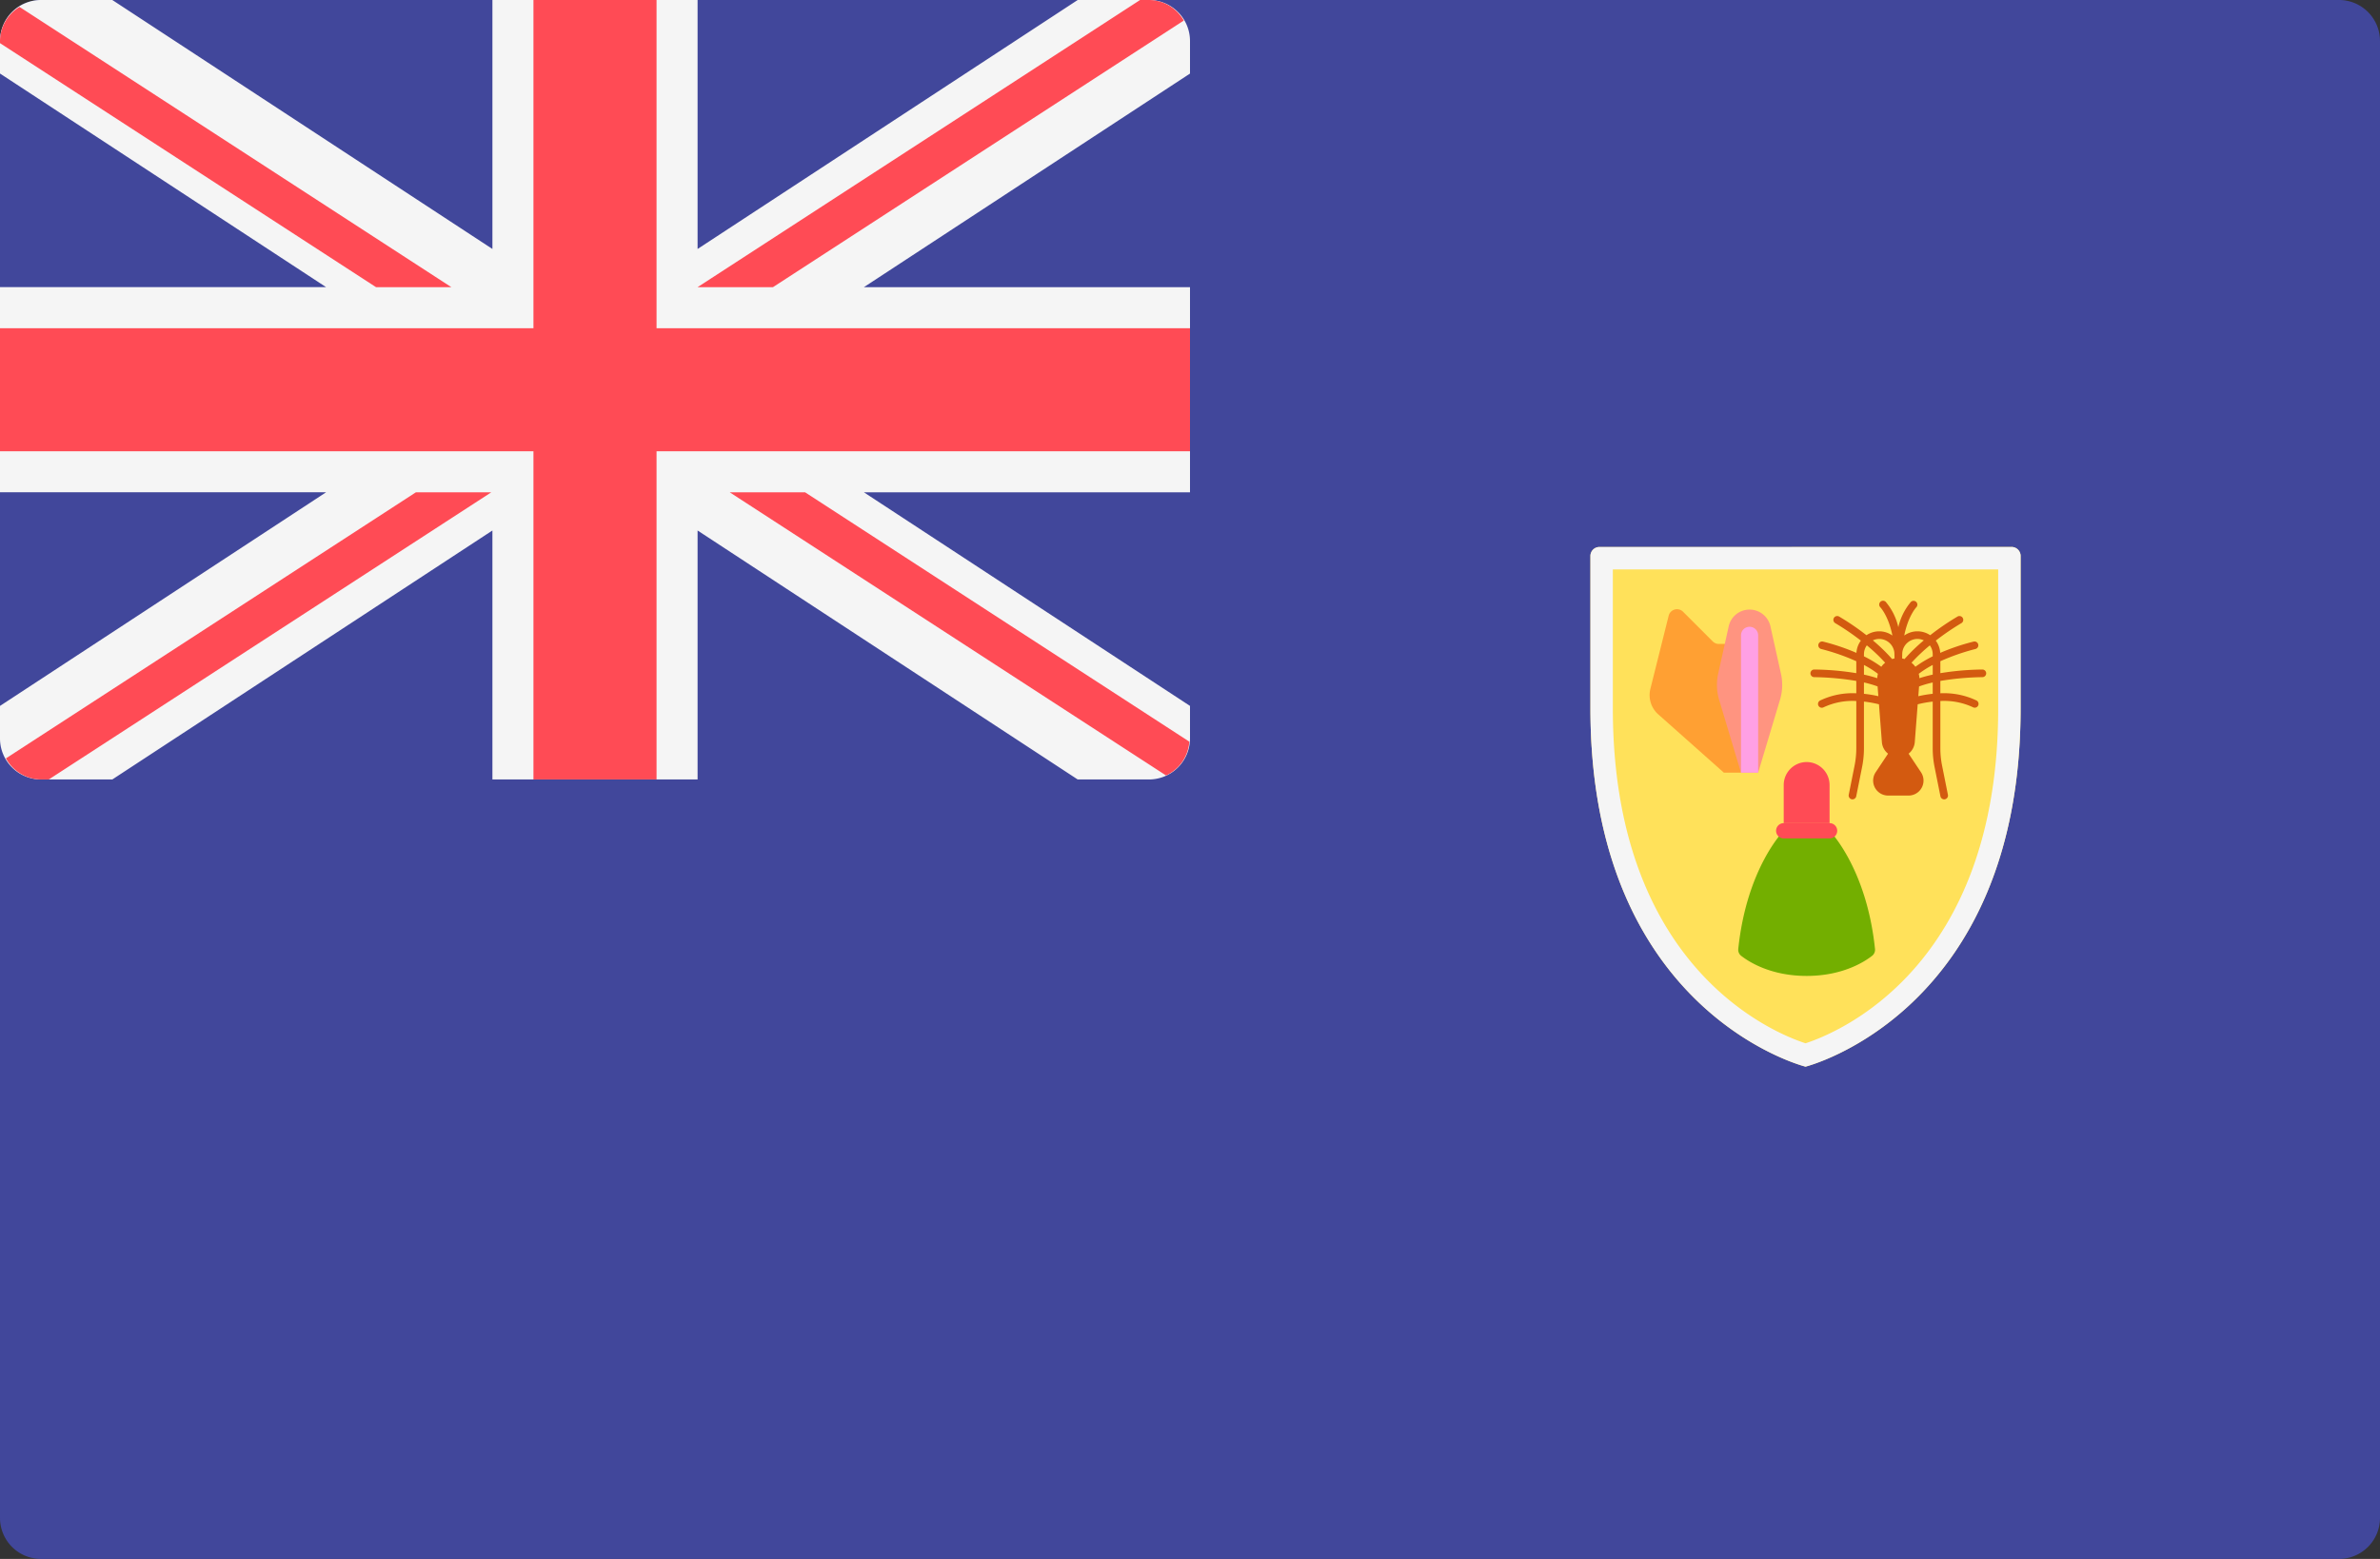 <svg xmlns="http://www.w3.org/2000/svg" width="512" height="335.448" viewBox="0 0 512 335.448"><rect x="0" y="0" width="512" height="335.448" fill="#333333" stroke="none"/><g transform="translate(0 -88.276)"><path d="M503.172,423.724H8.828A8.829,8.829,0,0,1,0,414.9V97.1a8.829,8.829,0,0,1,8.828-8.828H503.173A8.829,8.829,0,0,1,512,97.1V414.9A8.83,8.83,0,0,1,503.172,423.724Z" fill="#41479b"/><path d="M247.172,88.276H231.839l-81.77,53.573V88.276H105.931v53.573L24.161,88.276H8.828A8.829,8.829,0,0,0,0,97.1v7l70.155,45.963H0v44.138H70.155L0,240.171v7A8.829,8.829,0,0,0,8.828,256H24.161l81.77-53.573V256h44.138V202.427L231.838,256h15.333A8.829,8.829,0,0,0,256,247.172v-7l-70.154-45.963H256V150.069H185.844L256,104.106v-7A8.827,8.827,0,0,0,247.172,88.276Z" fill="#f5f5f5"/><path d="M256,158.9H141.241V88.276H114.758V158.9H0v26.482H114.758V256h26.483V185.379H256Z" fill="#ff4b55"/><path d="M97.1,150.069l-92.9-60.3A8.686,8.686,0,0,0,0,97.1v.458l80.889,52.507Z" fill="#ff4b55"/><path d="M166.283,150.069,254.657,92.7a8.7,8.7,0,0,0-7.485-4.427h-1.909l-95.194,61.793Z" fill="#ff4b55"/><path d="M89.474,194.207l-88.2,57.256A8.717,8.717,0,0,0,8.828,256h1.665l95.2-61.793Z" fill="#ff4b55"/><path d="M255.859,247.867l-82.666-53.659H156.98l93.873,60.934A8.739,8.739,0,0,0,255.859,247.867Z" fill="#ff4b55"/><path d="M344.072,205.977a1.928,1.928,0,0,0-1.928,1.928v32.773c0,65.548,46.269,77.114,46.269,77.114s46.269-11.567,46.269-77.114V207.9a1.928,1.928,0,0,0-1.928-1.928Z" fill="#ffe15a"/><path d="M429.863,210.8v29.881c0,55.751-34.461,69.813-41.448,72.089-7.026-2.291-41.451-16.369-41.451-72.089V210.8h82.9m2.891-4.82H344.072a1.928,1.928,0,0,0-1.928,1.928v32.773c0,65.548,46.269,77.114,46.269,77.114s46.269-11.567,46.269-77.114V207.9a1.928,1.928,0,0,0-1.928-1.928Z" fill="#f5f5f5"/><path d="M393.588,267.04h-9.863s-7.954,7.954-9.778,25.426a1.653,1.653,0,0,0,.608,1.468c1.673,1.311,6.372,4.339,14.1,4.339s12.428-3.028,14.1-4.339a1.655,1.655,0,0,0,.608-1.468C401.542,274.994,393.588,267.04,393.588,267.04Z" fill="#73af00"/><path d="M393.588,265.4h-9.863v-8.218a4.946,4.946,0,0,1,4.931-4.931h0a4.946,4.946,0,0,1,4.931,4.931V265.4Z" fill="#ff4b55"/><path d="M393.588,268.684h-9.863a1.644,1.644,0,0,1-1.644-1.644h0a1.644,1.644,0,0,1,1.644-1.644h9.863a1.644,1.644,0,0,1,1.644,1.644h0A1.645,1.645,0,0,1,393.588,268.684Z" fill="#ff4b55"/><path d="M426.463,232.339a60.015,60.015,0,0,0-9.041.787v-2.57a46.509,46.509,0,0,1,7.517-2.622.822.822,0,1,0-.376-1.6,46.493,46.493,0,0,0-7.171,2.425,4.883,4.883,0,0,0-.956-2.635,53.99,53.99,0,0,1,5.5-3.755.822.822,0,1,0-.813-1.429,54.312,54.312,0,0,0-5.887,4.019,4.9,4.9,0,0,0-5.584.07c.843-4.23,2.575-6.061,2.6-6.084a.822.822,0,0,0-1.165-1.159,12.787,12.787,0,0,0-2.707,5.452,12.77,12.77,0,0,0-2.707-5.452.822.822,0,0,0-1.166,1.16c.023.023,1.756,1.855,2.6,6.084a4.9,4.9,0,0,0-5.584-.07,53.924,53.924,0,0,0-5.887-4.019.822.822,0,1,0-.813,1.429,54.073,54.073,0,0,1,5.5,3.754,4.89,4.89,0,0,0-.957,2.636,46.332,46.332,0,0,0-7.171-2.425.822.822,0,1,0-.376,1.6,46.283,46.283,0,0,1,7.517,2.622v2.57a59.848,59.848,0,0,0-9.041-.787.822.822,0,0,0,0,1.644,59.939,59.939,0,0,1,9.041.812v2.659A16.2,16.2,0,0,0,391.574,239a.822.822,0,1,0,.735,1.47,14.62,14.62,0,0,1,7.029-1.353v10.17a19.09,19.09,0,0,1-.366,3.708l-1.261,6.3a.822.822,0,0,0,.644.967.811.811,0,0,0,.162.017.823.823,0,0,0,.806-.661l1.261-6.3a20.587,20.587,0,0,0,.4-4.03V239.242a24.781,24.781,0,0,1,3.231.583l.627,8.14a3.528,3.528,0,0,0,1.327,2.486l-2.666,4a3.224,3.224,0,0,0,2.682,5.012h4.391a3.224,3.224,0,0,0,2.682-5.012l-2.666-4a3.526,3.526,0,0,0,1.327-2.486l.626-8.14a24.745,24.745,0,0,1,3.231-.583v10.047a20.589,20.589,0,0,0,.4,4.03l1.261,6.3a.822.822,0,0,0,.806.661.7.7,0,0,0,.162-.017.821.821,0,0,0,.644-.967l-1.261-6.3a18.989,18.989,0,0,1-.366-3.708V239.116a14.618,14.618,0,0,1,7.029,1.353.82.82,0,0,0,1.1-.368.821.821,0,0,0-.367-1.1,16.247,16.247,0,0,0-7.765-1.546v-2.66a59.936,59.936,0,0,1,9.041-.812.821.821,0,0,0,0-1.642Zm-10.685,1.1a27.768,27.768,0,0,0-2.86.769,4.58,4.58,0,0,0-.145-.942,20.931,20.931,0,0,1,3.006-1.909v2.082Zm0-4.39v.455a24.936,24.936,0,0,0-3.732,2.248,4.5,4.5,0,0,0-.829-.871,37.788,37.788,0,0,1,3.941-3.737A3.24,3.24,0,0,1,415.778,229.051Zm-3.287-3.288a3.253,3.253,0,0,1,1.369.308,38.228,38.228,0,0,0-4.149,4.022,4.326,4.326,0,0,0-.509-.135v-.087c0-.374.013-.729.026-1.082A3.284,3.284,0,0,1,412.491,225.763Zm-8.219,0a3.28,3.28,0,0,1,3.261,3.027c.013.353.026.707.026,1.082v.087a4.379,4.379,0,0,0-.509.135,38.233,38.233,0,0,0-4.149-4.022A3.255,3.255,0,0,1,404.272,225.763Zm-3.287,3.288a3.256,3.256,0,0,1,.62-1.907,37.886,37.886,0,0,1,3.94,3.737,4.539,4.539,0,0,0-.829.872,24.887,24.887,0,0,0-3.732-2.248v-.454Zm0,2.309a21.043,21.043,0,0,1,3.006,1.909,4.457,4.457,0,0,0-.145.941,27.907,27.907,0,0,0-2.86-.769V231.36Zm0,6.209v-2.441a23.082,23.082,0,0,1,2.935.854l.162,2.1A25.311,25.311,0,0,0,400.985,237.569Zm14.793,0a25.278,25.278,0,0,0-3.1.518l.162-2.1a23.3,23.3,0,0,1,2.935-.854Z" fill="#d35a10"/><path d="M374.534,254.529h-3.692l-14.109-12.541a5.536,5.536,0,0,1-1.694-5.483l3.934-15.737a1.845,1.845,0,0,1,3.1-.857l6.385,6.385a1.845,1.845,0,0,0,1.3.541h4.773V254.53Z" fill="#ffa033"/><path d="M371.888,223.051l-2.265,10.2a11.089,11.089,0,0,0,.2,5.586l4.708,15.695h3.692l4.708-15.7a11.066,11.066,0,0,0,.2-5.586l-2.265-10.2a4.6,4.6,0,0,0-4.488-3.6h-.01A4.593,4.593,0,0,0,371.888,223.051Z" fill="#ff9480"/><path d="M376.38,223.144h0a1.845,1.845,0,0,0-1.846,1.846v29.539h3.692V224.99A1.846,1.846,0,0,0,376.38,223.144Z" fill="#ffa0e4"/></g></svg>